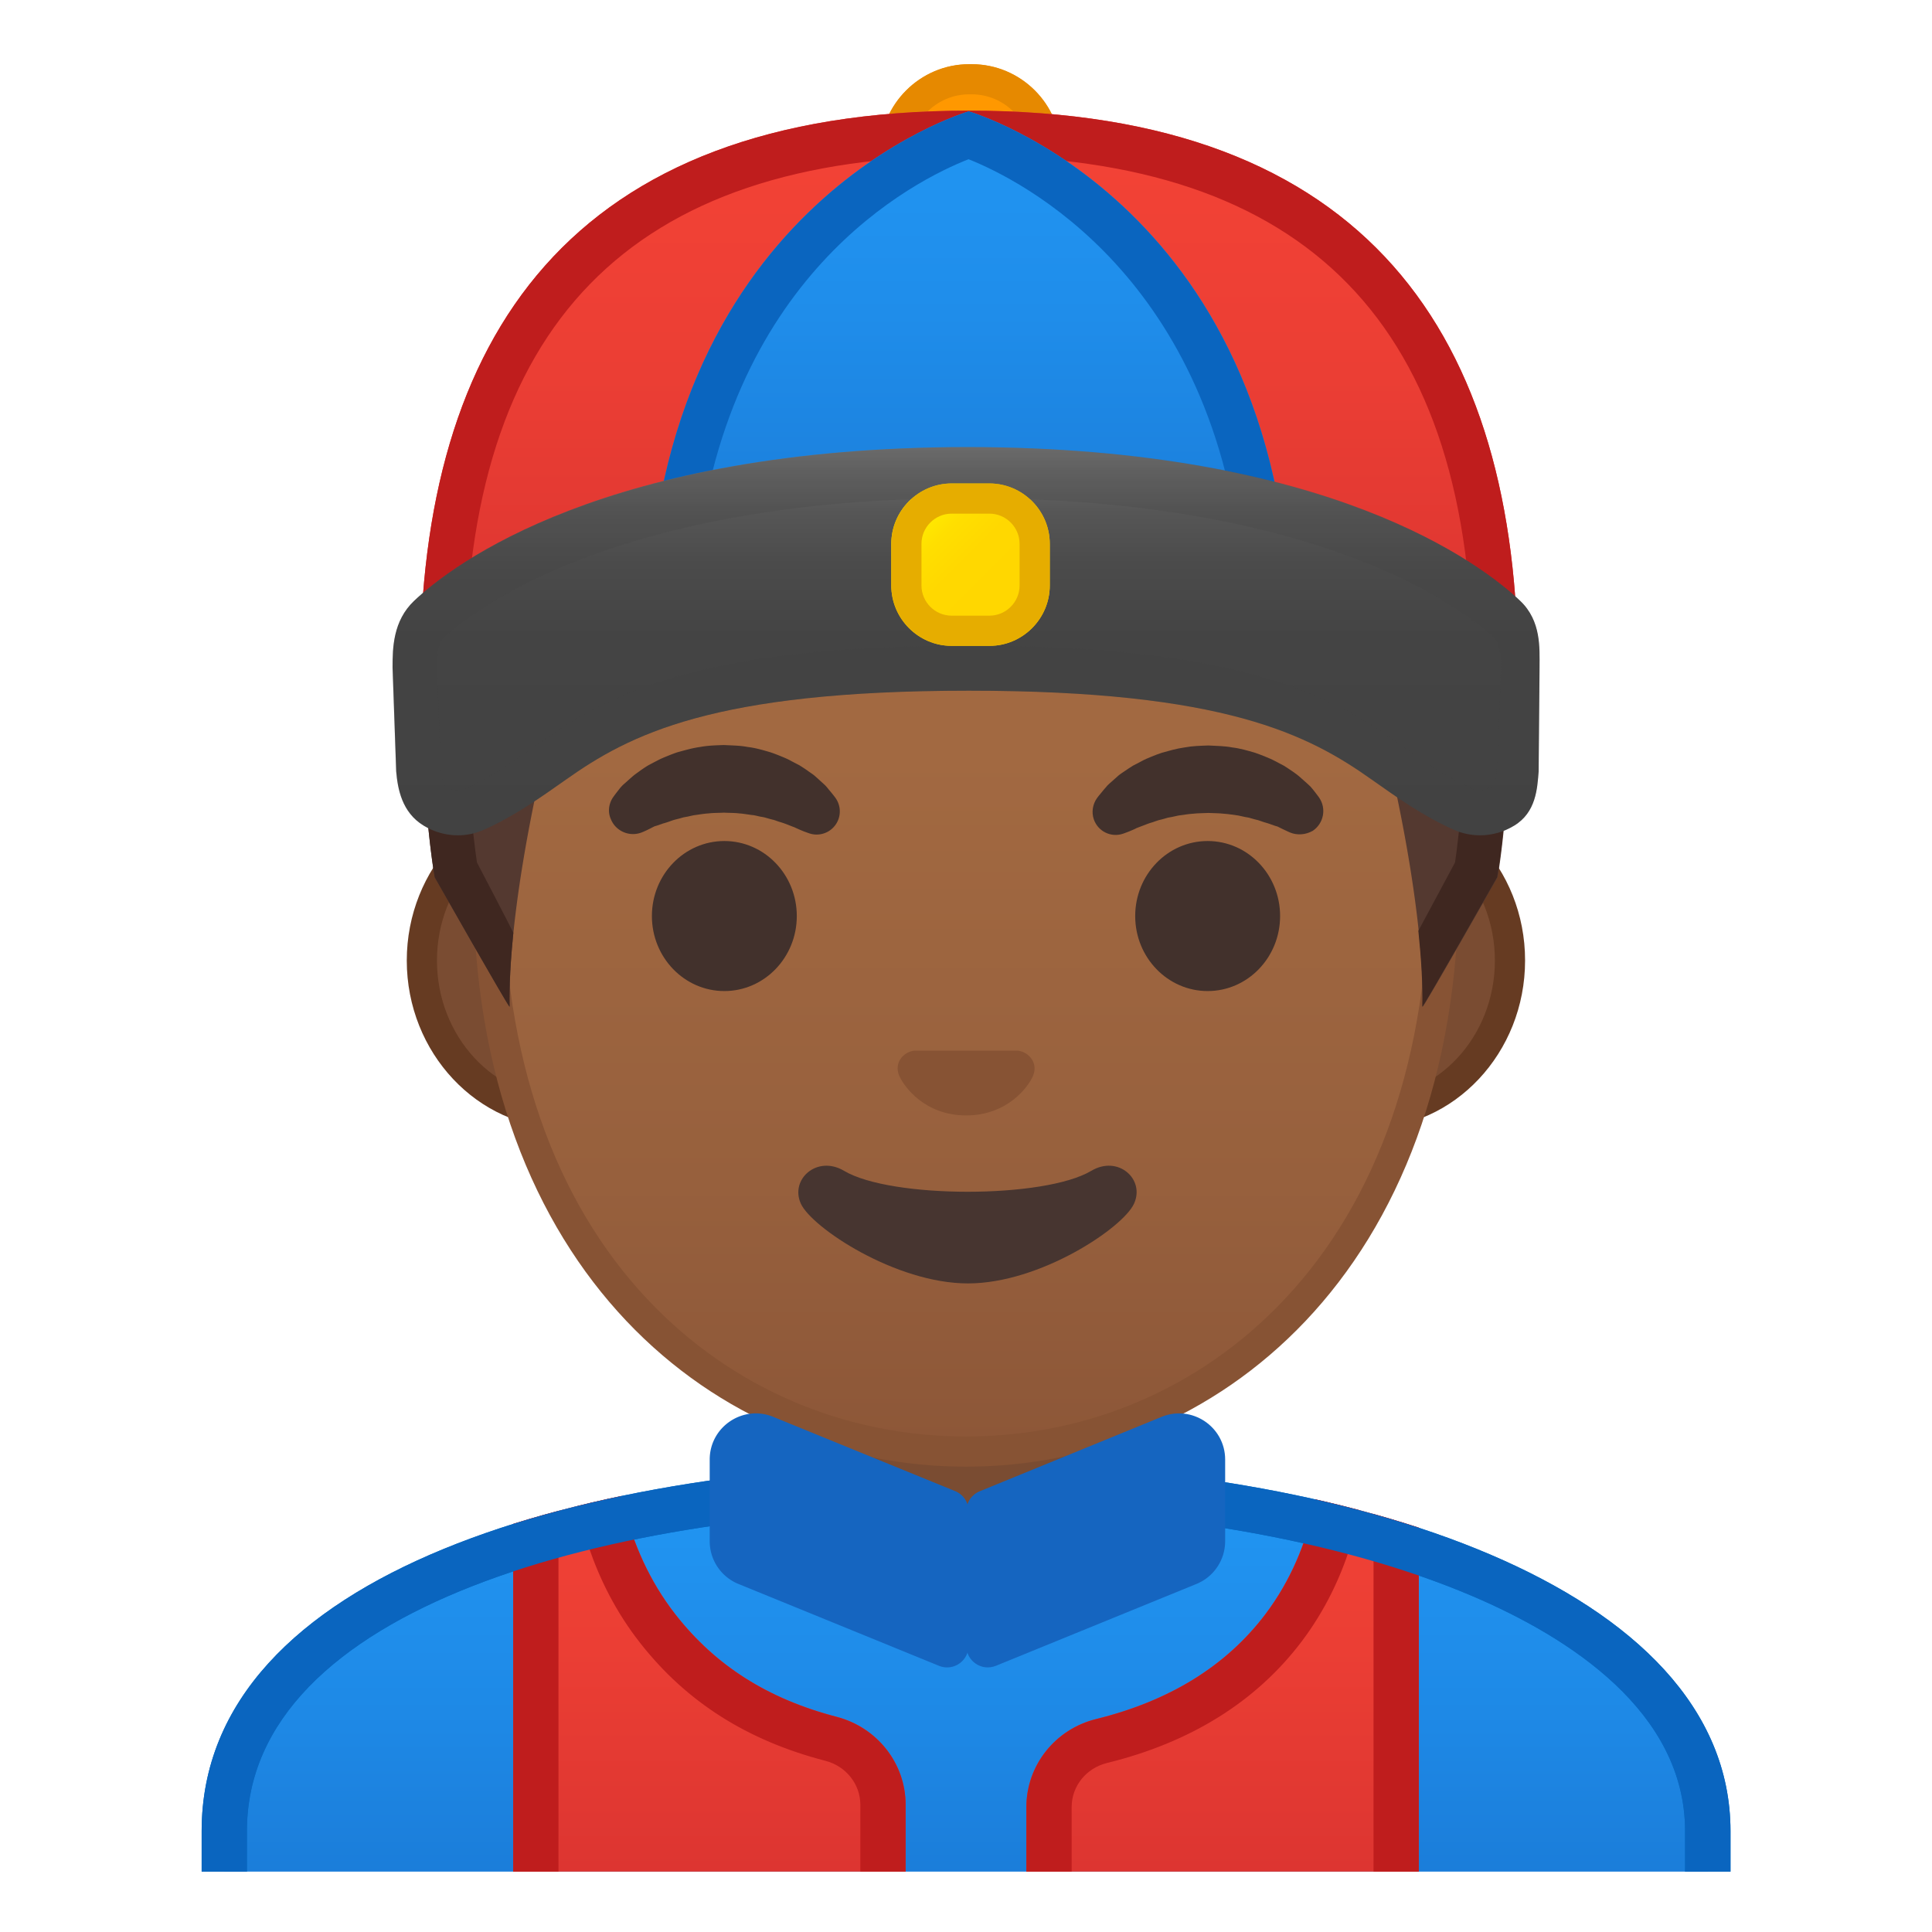<svg viewBox="0 0 128 128" xmlns="http://www.w3.org/2000/svg" xmlns:xlink="http://www.w3.org/1999/xlink" width="512px" height="512px"><defs><path id="a" d="M4 4h120v120H4z"/></defs><clipPath id="b"><use xlink:href="#a"/></clipPath><g clip-path="url(#b)"><linearGradient id="c" x1="64" x2="64" y1="98.409" y2="130.47" gradientUnits="userSpaceOnUse"><stop stop-color="#2196F3" offset=".003"/><stop stop-color="#1E89E6" offset=".472"/><stop stop-color="#1976D2" offset="1"/></linearGradient><path d="M14.86 130.47v-9.16c0-15.78 24.68-22.88 49.15-22.91h.12c24.36 0 49.02 7.87 49.02 22.91v9.16H14.86z" fill="url(#c)"/><path d="M64.13 99.91c12.55 0 24.74 2.13 33.43 5.84 6.43 2.74 14.08 7.67 14.08 15.56v7.66H16.36v-7.66c0-14.75 23.93-21.38 47.65-21.4h.12m0-3H64c-24.82.03-50.64 7.09-50.64 24.4v10.66h101.29v-10.66c-.01-16.31-25.58-24.4-50.52-24.4z" fill="#006FC7"/><defs><path id="d" d="M13.36 121.31v10.66h101.29v-10.66c0-16.35-25.67-24.43-50.64-24.4-24.83.03-50.65 7.09-50.65 24.4z"/></defs><clipPath id="e"><use xlink:href="#d"/></clipPath><g clip-path="url(#e)"><linearGradient id="f" x1="56.719" x2="71.57" y1="96.442" y2="96.442" gradientUnits="userSpaceOnUse"><stop stop-color="#F44336" offset="0"/><stop stop-color="#EB3E34" offset=".382"/><stop stop-color="#D32F2F" offset="1"/></linearGradient><path d="M57.35 97.16c.92 1.12 3.55 1.73 7.03 1.73 4.05 0 6.16-.92 6.74-1.69.69-.91.4-2.86.36-3.03-.03-.09-.05-.17-.07-.17H56.78c-.09 0-.19 2.23.57 3.16z" fill="url(#f)"/><linearGradient id="g" x1="64" x2="64" y1="94" y2="134" gradientUnits="userSpaceOnUse"><stop stop-color="#F44336" offset="0"/><stop stop-color="#EB3E34" offset=".382"/><stop stop-color="#D32F2F" offset="1"/></linearGradient><path d="M87.51 94c.23 3-.26 8.42-3.67 12.94-2.64 3.49-6.43 5.77-11.21 6.95-2.7.66-4.63 3.05-4.63 5.84V132h-8v-12.43c0-2.75-1.89-5.12-4.55-5.82-4.62-1.2-8.05-3.42-10.67-6.75-3.57-4.55-4.17-10-4.04-13H34v40h60V94h-6.49z" fill="url(#g)"/></g><g clip-path="url(#e)"><path d="M91 97v34H71v-11.28c0-1.38.96-2.58 2.35-2.92 5.54-1.36 9.88-4.07 12.89-8.05 3.1-4.11 4.03-8.64 4.26-11.74h.5M37.84 97c.3 3.12 1.34 7.74 4.58 11.86 3.06 3.9 7.07 6.45 12.27 7.8 1.36.35 2.31 1.55 2.31 2.91V131H37V97h.84M94 94h-6.49c.23 3-.26 8.42-3.67 12.94-2.64 3.49-6.43 5.77-11.21 6.95-2.7.66-4.63 3.05-4.63 5.84V132h-8v-12.43c0-2.75-1.89-5.12-4.55-5.82-4.62-1.2-8.05-3.42-10.67-6.75-3.57-4.55-4.17-10-4.04-13H34v40h60V94z" fill="#BF1D1D"/></g><g clip-path="url(#e)"><path d="M64.13 99.91c12.55 0 24.74 2.13 33.43 5.84 6.43 2.74 14.08 7.67 14.08 15.56v7.66H16.36v-7.66c0-14.75 23.93-21.38 47.65-21.4h.12m0-3H64c-24.82.03-50.64 7.09-50.64 24.4v10.66h101.29v-10.66c-.01-16.31-25.58-24.4-50.52-24.4z" fill="#0A65BF"/></g><path d="M63.2 107.82c-3.88 0-7.04-3.12-7.04-6.96v-8.72h15.69v8.72c0 3.84-3.16 6.96-7.04 6.96H63.2z" fill="#7A4C32"/><path d="M70.85 93.14v7.72c0 3.29-2.71 5.96-6.04 5.96H63.2c-3.33 0-6.04-2.67-6.04-5.96v-7.72h13.69m2-2h-17.7v9.72c0 4.4 3.6 7.96 8.04 7.96h1.61c4.44 0 8.04-3.56 8.04-7.96v-9.72h.01z" fill="#663B22"/><path d="M37.39 73.76c-5.2 0-9.43-4.54-9.43-10.11s4.23-10.11 9.43-10.11h53.23c5.2 0 9.43 4.54 9.43 10.11s-4.23 10.11-9.43 10.11H37.39z" fill="#7A4C32"/><path d="M90.61 54.53c4.65 0 8.43 4.09 8.43 9.11 0 5.03-3.78 9.11-8.43 9.11H37.38c-4.65 0-8.43-4.09-8.43-9.11 0-5.03 3.78-9.11 8.43-9.11h53.23m0-2H37.38c-5.74 0-10.43 5-10.43 11.11s4.7 11.11 10.43 11.11h53.23c5.74 0 10.43-5 10.43-11.11.01-6.11-4.69-11.11-10.43-11.11z" fill="#663B22"/><linearGradient id="h" x1="64" x2="64" y1="95.512" y2="15.93" gradientUnits="userSpaceOnUse"><stop stop-color="#8D5738" offset="0"/><stop stop-color="#97603D" offset=".216"/><stop stop-color="#A26941" offset=".573"/><stop stop-color="#A56C43" offset="1"/></linearGradient><path d="M64 96.17c-8.34 0-16.07-3.32-21.77-9.34-6.46-6.83-9.88-16.66-9.88-28.43 0-12.05 3.46-23.16 9.76-31.27C47.99 19.54 55.97 15.19 64 15.19s16.01 4.35 21.89 11.94c6.29 8.11 9.76 19.22 9.76 31.27 0 11.77-3.41 21.6-9.87 28.43-5.71 6.02-13.44 9.34-21.78 9.34z" fill="url(#h)"/><path d="M64 16.19c7.72 0 15.41 4.21 21.1 11.55 6.16 7.94 9.55 18.83 9.55 30.66 0 11.51-3.32 21.1-9.6 27.74-5.51 5.82-12.98 9.03-21.05 9.03-8.06 0-15.54-3.21-21.05-9.03-6.28-6.64-9.6-16.23-9.6-27.74 0-11.83 3.39-22.72 9.55-30.66C48.59 20.4 56.28 16.19 64 16.19m0-2c-16.95 0-32.65 18.13-32.65 44.21 0 25.94 16.17 38.77 32.65 38.77 16.47 0 32.65-12.83 32.65-38.77 0-26.08-15.7-44.21-32.65-44.21z" fill="#875334"/><g fill="#42312C"><path d="M40.62 52.82s.13-.19.37-.49c.06-.08.12-.16.21-.25.1-.11.23-.21.36-.33s.27-.24.42-.37c.15-.12.3-.22.46-.34.16-.11.33-.23.52-.34.19-.1.39-.21.59-.31.2-.11.42-.2.64-.29s.45-.18.69-.26c.48-.13.98-.28 1.5-.35.52-.1 1.05-.11 1.58-.13.53.03 1.07.03 1.58.13.52.06 1.02.21 1.5.35.24.08.47.17.69.26s.44.18.64.29.4.21.59.31c.18.11.36.23.52.34.16.12.32.22.46.33.14.12.26.23.38.34l.33.3c.1.1.18.2.25.29.3.35.45.56.45.56a1.535 1.535 0 0 1-1.74 2.35l-.28-.1s-.19-.07-.48-.2c-.07-.03-.15-.07-.24-.11-.09-.03-.19-.07-.29-.11-.2-.08-.43-.17-.68-.24-.13-.04-.25-.09-.38-.13-.14-.03-.28-.07-.42-.11l-.21-.06c-.07-.01-.15-.03-.23-.04-.15-.03-.3-.07-.46-.1-.32-.03-.64-.1-.97-.12-.33-.04-.67-.03-1.01-.05-.34.02-.68.01-1.01.05-.34.02-.65.08-.97.12-.16.03-.31.07-.46.1-.08.01-.15.03-.23.04l-.21.06c-.14.04-.28.07-.42.11s-.26.09-.38.13-.24.08-.36.11c-.1.04-.2.07-.28.1-.09.03-.18.06-.26.08-.09.04-.2.1-.28.14-.35.18-.56.26-.56.26-.8.33-1.73-.05-2.06-.85-.23-.49-.15-1.05.14-1.47z"/><ellipse cx="47.99" cy="60.69" rx="4.8" ry="4.97"/><path d="M85.48 55.16s-.21-.09-.56-.26c-.08-.04-.19-.1-.28-.14-.09-.02-.17-.05-.26-.08s-.18-.06-.28-.1c-.11-.04-.23-.07-.36-.11s-.25-.09-.38-.13c-.14-.03-.28-.07-.42-.11l-.21-.06c-.07-.01-.15-.03-.23-.04-.15-.03-.3-.07-.46-.1-.32-.04-.64-.1-.97-.12-.33-.04-.67-.03-1.01-.05-.34.02-.68.01-1.01.05-.34.02-.65.08-.97.12-.16.03-.31.07-.46.1-.08.01-.15.03-.23.04l-.21.06c-.14.04-.28.08-.42.11-.14.04-.26.09-.38.13-.25.07-.48.16-.68.24-.1.04-.2.08-.29.11s-.17.07-.24.11c-.29.13-.48.2-.48.2l-.27.1c-.8.28-1.67-.14-1.95-.94-.17-.49-.07-1.01.2-1.4 0 0 .15-.21.45-.56.08-.09.16-.19.25-.29.1-.1.21-.2.33-.3.12-.11.25-.22.38-.34.14-.12.3-.22.46-.33s.34-.23.52-.34c.19-.1.39-.21.59-.31.2-.11.42-.2.64-.29s.45-.18.69-.26c.48-.13.98-.28 1.5-.35.52-.1 1.05-.11 1.58-.13.53.03 1.07.03 1.58.13.52.06 1.02.21 1.5.35.24.08.47.17.69.26s.44.18.64.29.4.21.59.31c.18.11.35.23.52.34.16.12.32.22.46.34.15.13.29.25.42.37s.25.22.36.33c.09.1.15.18.21.25.24.3.37.49.37.49.49.72.3 1.7-.42 2.19-.47.27-1.03.31-1.5.12z"/><ellipse cx="80.01" cy="60.69" rx="4.8" ry="4.97"/></g><path d="M67.76 69.69c-.1-.04-.21-.07-.31-.08h-6.89c-.11.01-.21.04-.31.08-.62.25-.97.9-.67 1.59s1.67 2.62 4.43 2.62 4.14-1.93 4.43-2.62-.06-1.33-.68-1.59z" fill="#875334"/><path d="M72.3 77.57c-3.1 1.85-13.27 1.85-16.38 0-1.78-1.06-3.6.56-2.86 2.18.73 1.59 6.28 5.28 11.07 5.28s10.28-3.69 11-5.28c.75-1.62-1.05-3.24-2.83-2.18z" fill="#473530"/><radialGradient id="i" cx="64.253" cy="7.576" r="47.576" gradientUnits="userSpaceOnUse"><stop stop-color="#6D4C41" offset="0"/><stop stop-color="#543930" offset="1"/></radialGradient><path d="M64.02 7.34h-.04C19.73 7.58 28.8 58.12 28.8 58.12s4.97 8.75 4.97 8.58c-.16-7.06 2.67-19.56 4.67-24.89a5.924 5.924 0 0 1 6.62-3.73c4.34.79 11.25 1.76 18.87 1.76h.16c7.62 0 14.53-.97 18.87-1.76 2.82-.51 5.61 1.05 6.62 3.73 2 5.32 4.83 17.83 4.67 24.89 0 .17 4.97-8.58 4.97-8.58s9.05-50.54-35.2-50.78z" fill="url(#i)"/><path d="M64.02 7.34h-.04C19.73 7.58 28.8 58.12 28.8 58.12s4.87 8.58 4.96 8.58c-.03-1.44.07-3.12.25-4.9-.12-.28-2.39-4.62-2.41-4.66-.23-1.56-.91-6.8-.54-13.21.4-6.86 2.11-16.52 8-23.59 5.52-6.62 13.9-10.01 24.9-10.08H64c11.02.06 19.41 3.45 24.93 10.08 10.52 12.62 7.97 33.43 7.47 36.8-.02.04-2.39 4.46-2.43 4.53.19 1.84.3 3.56.26 5.03.09 0 4.96-8.58 4.96-8.58s9.08-50.54-35.17-50.78z" fill="#3F2720"/></g><g clip-path="url(#b)"><path d="M64.38 16.55h-.17c-3.25 0-5.91-2.66-5.91-5.91v-.47c0-3.25 2.66-5.91 5.91-5.91h.17c3.25 0 5.91 2.66 5.91 5.91v.47c.01 3.25-2.65 5.91-5.91 5.91z" fill="#FF9800"/><path d="M64.38 6.25c2.16 0 3.91 1.76 3.91 3.91v.47c0 2.16-1.76 3.91-3.91 3.91h-.17c-2.16 0-3.91-1.76-3.91-3.91v-.47c0-2.16 1.76-3.91 3.91-3.91h.17m0-2h-.17c-3.25 0-5.91 2.66-5.91 5.91v.47c0 3.25 2.66 5.91 5.91 5.91h.17c3.25 0 5.91-2.66 5.91-5.91v-.47c.01-3.25-2.65-5.91-5.91-5.91z" fill="#E68900"/><linearGradient id="j" x1="64.198" x2="64.198" y1="7.329" y2="53.454" gradientUnits="userSpaceOnUse"><stop stop-color="#F44336" offset="0"/><stop stop-color="#EB3E34" offset=".382"/><stop stop-color="#D32F2F" offset="1"/></linearGradient><path d="M100.57 44.61c0-22.29-9.94-37.28-36.37-37.28S27.83 22.32 27.83 44.61c0 3.04.3 5.99.84 8.84 0 0 7.03-11.53 35.53-11.53s35.53 11.53 35.53 11.53c.55-2.84.84-5.8.84-8.84z" fill="url(#j)"/><path d="M64.2 10.33c22.46 0 33.37 11.21 33.37 34.28 0 .87-.03 1.73-.08 2.6-5.17-3.72-15.21-8.29-33.3-8.29s-28.12 4.57-33.3 8.29c-.05-.87-.08-1.73-.08-2.6.02-23.07 10.93-34.28 33.39-34.28m0-3c-26.44 0-36.37 14.99-36.37 37.28 0 3.04.3 5.99.84 8.84 0 0 7.03-11.53 35.53-11.53s35.53 11.53 35.53 11.53c.55-2.85.84-5.8.84-8.84 0-22.29-9.94-37.28-36.37-37.28z" fill="#BF1D1D"/><linearGradient id="k" x1="64.201" x2="64.201" y1="7.375" y2="42.692" gradientUnits="userSpaceOnUse"><stop stop-color="#2196F3" offset="0"/><stop stop-color="#1F8DEA" offset=".382"/><stop stop-color="#1976D2" offset="1"/></linearGradient><path d="M64.18 7.38S42.87 13.55 42.87 42.7c0 0 7.93-4.61 21.24-4.61s21.43 4.61 21.43 4.61c0-29.16-21.36-35.32-21.36-35.32z" fill="url(#k)"/><path d="M64.17 10.55c3.42 1.36 16.38 7.78 18.16 27.51-3.93-1.39-10.2-2.98-18.23-2.98-7.97 0-14.15 1.57-18.04 2.96 1.77-19.8 14.61-26.12 18.11-27.49m.01-3.17S42.87 13.55 42.87 42.7c0 0 7.93-4.61 21.24-4.61s21.43 4.61 21.43 4.61c0-29.16-21.36-35.32-21.36-35.32z" fill="#0A65BF"/><linearGradient id="l" x1="64.001" x2="64.001" y1="29.624" y2="55.346" gradientUnits="userSpaceOnUse"><stop stop-color="#757575" offset="0"/><stop stop-color="#676767" offset=".061"/><stop stop-color="#565656" offset=".168"/><stop stop-color="#4B4B4B" offset=".3"/><stop stop-color="#444" offset=".485"/><stop stop-color="#424242" offset="1"/></linearGradient><path d="M100.72 39.81c-2.52-2.39-12.63-10.18-36.63-10.19-24 .01-34.14 7.8-36.66 10.19-1.4 1.33-1.42 3.13-1.42 4.38v.05l.24 6.87c.1 1.14.37 2.71 1.82 3.59.69.42 1.47.64 2.26.64.62 0 1.21-.13 1.78-.39 1.98-.89 3.7-2.11 5.36-3.28 4.22-2.99 9.75-5.91 26.72-5.91s22.51 2.92 26.72 5.91c1.66 1.17 3.37 2.39 5.36 3.28.57.26 1.17.39 1.79.39.79 0 1.57-.22 2.26-.64 1.45-.88 1.53-2.45 1.62-3.59l.06-6.87v-.05c0-1.25.12-3.05-1.28-4.38z" fill="url(#l)"/><linearGradient id="m" x1="60.157" x2="68.438" y1="33.266" y2="41.547" gradientUnits="userSpaceOnUse"><stop stop-color="#ff0" offset="0"/><stop stop-color="#FFFB00" offset=".02"/><stop stop-color="#FFEA00" offset=".131"/><stop stop-color="#FFDF00" offset=".268"/><stop stop-color="#FFD800" offset=".462"/><stop stop-color="#FFD600" offset="1"/></linearGradient><path d="M65.55 42.79h-2.5c-2.2 0-4-1.8-4-4v-2.76c0-2.2 1.8-4 4-4h2.5c2.2 0 4 1.8 4 4v2.76c0 2.2-1.8 4-4 4z" fill="url(#m)"/><path d="M64 33h.2c23.61 0 33.03 7.62 34.68 9.18.47.44.57 1.1.57 2.09l-.28 6.69c-.1 1.04-.33 1.15-.41 1.2-.22.14-.47.2-.71.2-.19 0-.37-.05-.55-.13-1.72-.78-3.32-1.91-4.86-3-4.61-3.27-10.61-6.46-28.46-6.46s-23.85 3.19-28.46 6.46c-1.54 1.09-3.13 2.22-4.86 3-.18.08-.36.12-.55.12-.24 0-.49-.07-.71-.21-.07-.04-.29-.18-.39-1.22l-.26-6.74c0-.99.1-1.56.57-2C31.17 40.62 40.59 33 64.2 33m0-3.38c-24 .01-34.2 7.8-36.72 10.19-1.4 1.33-1.48 3.13-1.48 4.38v.05l.24 6.87c.1 1.14.37 2.71 1.82 3.59.69.42 1.47.64 2.26.64.62 0 1.21-.13 1.78-.39 1.98-.89 3.7-2.11 5.36-3.28 4.22-2.99 9.75-5.91 26.72-5.91s22.51 2.92 26.72 5.91c1.66 1.17 3.37 2.39 5.36 3.28.57.26 1.17.39 1.79.39.79 0 1.57-.22 2.26-.64 1.45-.88 1.53-2.45 1.62-3.59l.06-6.87v-.05c0-1.24.12-3.05-1.28-4.38C98.2 37.42 88.2 29.64 64.2 29.62z" fill="#424242" opacity=".2"/><path d="M65.55 34.03c1.1 0 2 .9 2 2v2.76c0 1.1-.9 2-2 2h-2.5c-1.1 0-2-.9-2-2v-2.76c0-1.1.9-2 2-2h2.5m0-2h-2.5c-2.2 0-4 1.8-4 4v2.76c0 2.2 1.8 4 4 4h2.5c2.2 0 4-1.8 4-4v-2.76c0-2.2-1.8-4-4-4z" fill="#E6AD00"/></g><path d="M62.2 110.36l-13.28-5.42a3.058 3.058 0 0 1-1.9-2.83V96.7c0-2.17 2.2-3.65 4.21-2.83l12.05 4.92c.54.22.89.74.89 1.32v8.92c0 1.03-1.03 1.72-1.97 1.33z" fill="#1565C0"/><path d="M65.99 110.36l13.28-5.42c1.15-.47 1.9-1.59 1.9-2.83V96.7c0-2.17-2.2-3.65-4.21-2.83L64.91 98.8c-.54.22-.89.74-.89 1.32v8.92c0 1.02 1.03 1.71 1.97 1.32z" fill="#1565C0"/></svg>